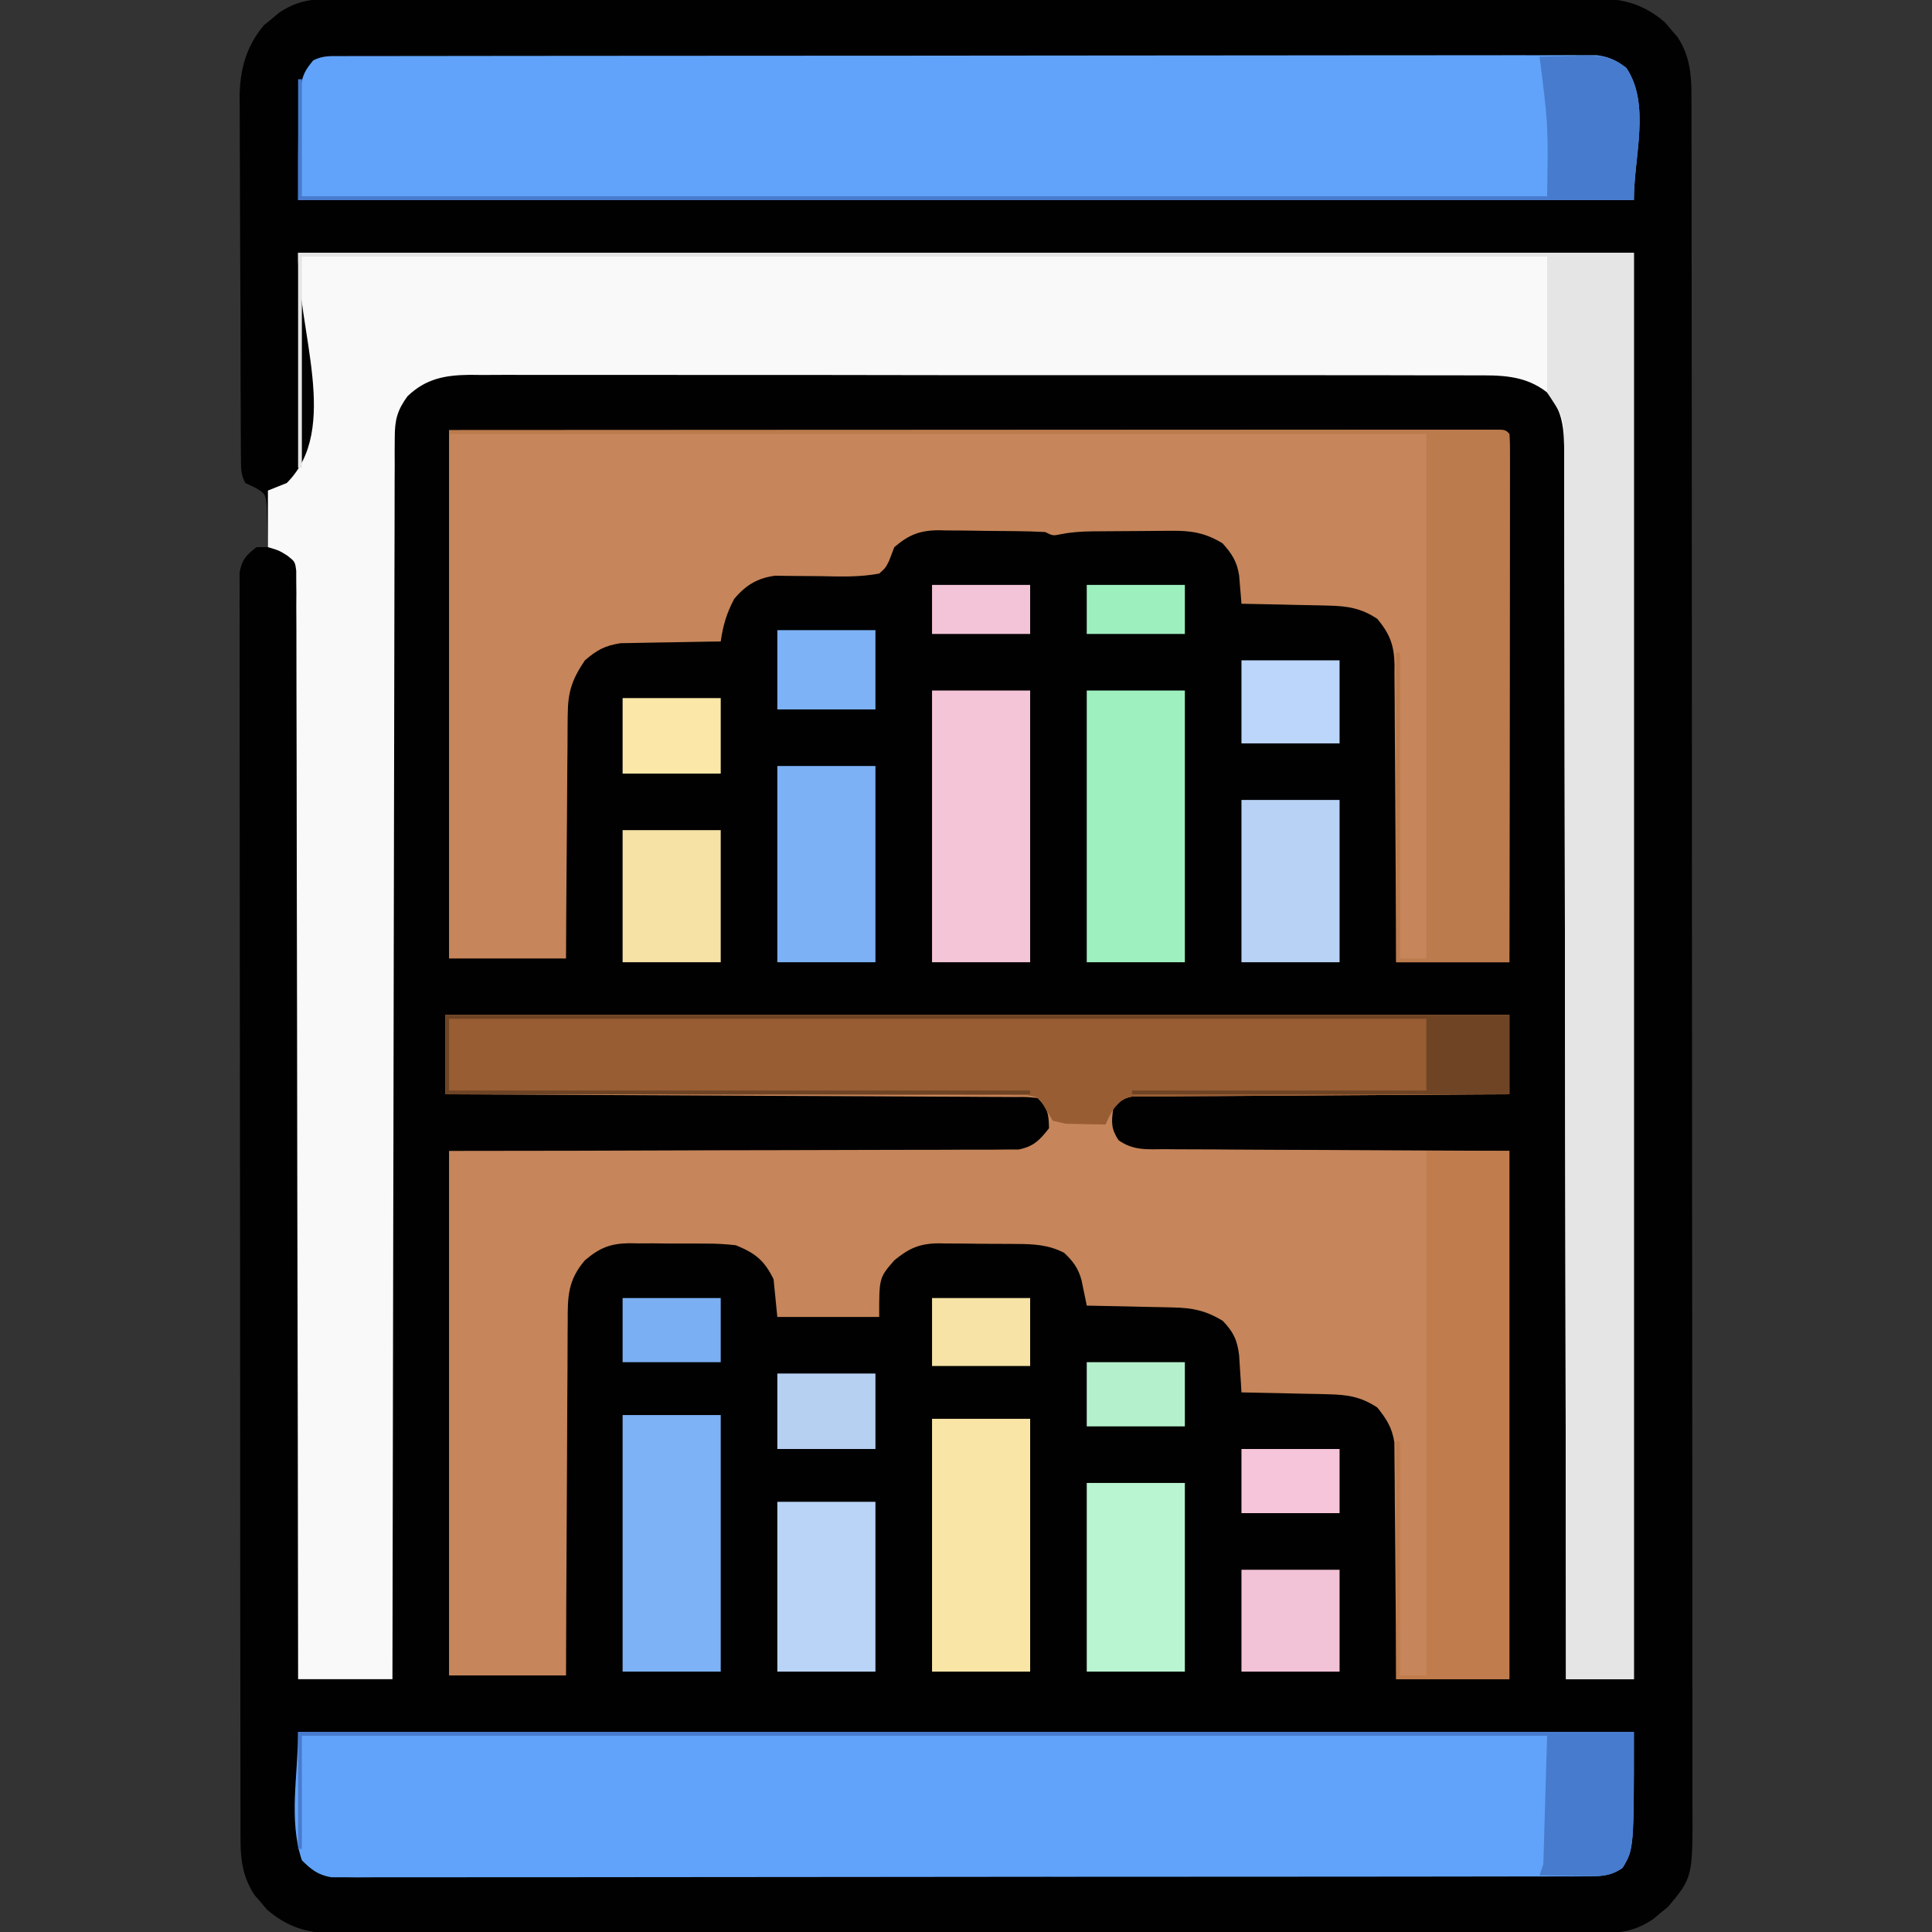 <?xml version="1.0" encoding="UTF-8"?>
<svg version="1.1" xmlns="http://www.w3.org/2000/svg" width="512" height="512">
<rect width="100%" height="100%" fill="#333333" stroke="none"/>
<path d="M0 0 C1.224 -0.006 2.448 -0.013 3.71 -0.02 C5.065 -0.017 6.42 -0.013 7.776 -0.01 C9.218 -0.014 10.66 -0.018 12.103 -0.024 C16.067 -0.036 20.03 -0.036 23.994 -0.033 C28.269 -0.033 32.544 -0.044 36.819 -0.054 C45.194 -0.07 53.569 -0.076 61.945 -0.077 C68.752 -0.078 75.56 -0.082 82.368 -0.088 C101.666 -0.106 120.964 -0.115 140.262 -0.114 C141.823 -0.113 141.823 -0.113 143.415 -0.113 C144.457 -0.113 145.498 -0.113 146.572 -0.113 C163.457 -0.112 180.342 -0.131 197.226 -0.16 C214.561 -0.188 231.896 -0.202 249.23 -0.2 C258.963 -0.2 268.696 -0.205 278.429 -0.227 C286.716 -0.245 295.003 -0.249 303.29 -0.236 C307.518 -0.229 311.745 -0.229 315.973 -0.246 C319.845 -0.262 323.717 -0.259 327.589 -0.242 C328.988 -0.239 330.387 -0.242 331.786 -0.254 C340.773 -0.32 347.156 0.139 354.183 6.187 C354.722 6.829 355.261 7.471 355.816 8.132 C356.37 8.769 356.925 9.406 357.496 10.062 C360.879 15.201 361.231 20.408 361.198 26.404 C361.202 27.212 361.205 28.02 361.209 28.852 C361.218 31.565 361.213 34.277 361.208 36.989 C361.212 38.951 361.217 40.913 361.222 42.876 C361.234 48.272 361.234 53.668 361.232 59.064 C361.231 64.882 361.242 70.7 361.252 76.519 C361.269 87.919 361.274 99.319 361.275 110.719 C361.276 119.984 361.28 129.25 361.287 138.515 C361.288 141.182 361.29 143.849 361.292 146.515 C361.293 147.51 361.293 147.51 361.293 148.525 C361.306 167.174 361.313 185.823 361.313 204.472 C361.312 205.527 361.312 205.527 361.312 206.602 C361.312 210.166 361.312 213.73 361.312 217.294 C361.312 218.001 361.312 218.709 361.312 219.438 C361.312 220.87 361.312 222.301 361.312 223.732 C361.31 246.001 361.325 268.27 361.353 290.539 C361.383 315.557 361.401 340.576 361.399 365.595 C361.398 378.842 361.404 392.089 361.425 405.336 C361.443 416.614 361.448 427.892 361.434 439.17 C361.428 444.925 361.427 450.679 361.445 456.434 C361.46 461.703 361.458 466.971 361.44 472.24 C361.437 474.145 361.441 476.051 361.452 477.957 C361.56 497.757 361.56 497.757 354.976 505.597 C354.325 506.124 353.674 506.652 353.004 507.195 C352.355 507.74 351.707 508.285 351.039 508.847 C346.729 511.745 343.038 512.508 337.882 512.515 C336.658 512.521 335.434 512.527 334.172 512.534 C332.817 512.531 331.462 512.528 330.106 512.525 C328.664 512.528 327.222 512.533 325.779 512.538 C321.816 512.551 317.852 512.55 313.888 512.548 C309.613 512.548 305.338 512.559 301.063 512.568 C292.688 512.585 284.313 512.59 275.937 512.591 C269.13 512.592 262.322 512.596 255.514 512.603 C236.216 512.62 216.918 512.63 197.62 512.628 C196.059 512.628 196.059 512.628 194.467 512.628 C193.425 512.628 192.384 512.628 191.31 512.628 C174.425 512.627 157.541 512.646 140.656 512.674 C123.321 512.703 105.987 512.717 88.652 512.715 C78.919 512.714 69.186 512.72 59.453 512.741 C51.166 512.76 42.879 512.764 34.592 512.75 C30.364 512.744 26.137 512.744 21.909 512.761 C18.037 512.777 14.165 512.774 10.293 512.756 C8.894 512.753 7.495 512.757 6.096 512.768 C-2.891 512.835 -9.274 512.375 -16.301 506.328 C-16.84 505.686 -17.379 505.044 -17.934 504.382 C-18.488 503.745 -19.043 503.109 -19.614 502.453 C-22.585 497.94 -23.309 493.465 -23.316 488.142 C-23.323 486.931 -23.329 485.72 -23.336 484.472 C-23.333 483.136 -23.33 481.801 -23.326 480.465 C-23.33 479.04 -23.335 477.614 -23.34 476.189 C-23.352 472.277 -23.352 468.364 -23.35 464.452 C-23.349 460.231 -23.36 456.01 -23.37 451.79 C-23.386 443.523 -23.392 435.257 -23.393 426.991 C-23.394 420.274 -23.398 413.558 -23.404 406.841 C-23.422 387.805 -23.431 368.77 -23.43 349.734 C-23.43 348.708 -23.43 347.682 -23.43 346.624 C-23.429 345.597 -23.429 344.57 -23.429 343.511 C-23.429 326.847 -23.448 310.183 -23.476 293.518 C-23.505 276.414 -23.518 259.31 -23.517 242.206 C-23.516 232.6 -23.522 222.995 -23.543 213.389 C-23.561 205.215 -23.566 197.04 -23.552 188.866 C-23.545 184.693 -23.545 180.521 -23.563 176.348 C-23.578 172.531 -23.576 168.714 -23.558 164.898 C-23.555 163.514 -23.559 162.131 -23.57 160.747 C-23.584 158.872 -23.571 156.996 -23.557 155.121 C-23.557 154.077 -23.558 153.034 -23.558 151.959 C-22.927 148.544 -21.8 147.333 -19.059 145.257 C-18.069 145.257 -17.079 145.257 -16.059 145.257 C-16.092 142.986 -16.161 140.715 -16.246 138.445 C-16.281 137.18 -16.316 135.916 -16.352 134.613 C-16.704 131.092 -16.704 131.092 -19.547 129.433 C-20.791 128.851 -20.791 128.851 -22.059 128.257 C-23.222 125.93 -23.192 124.569 -23.206 121.977 C-23.217 120.63 -23.217 120.63 -23.228 119.255 C-23.231 118.266 -23.233 117.277 -23.236 116.259 C-23.243 115.22 -23.249 114.181 -23.256 113.11 C-23.276 109.658 -23.287 106.206 -23.297 102.753 C-23.301 101.575 -23.305 100.396 -23.31 99.182 C-23.33 92.941 -23.345 86.7 -23.354 80.458 C-23.365 74.018 -23.4 67.578 -23.439 61.137 C-23.465 56.181 -23.474 51.225 -23.477 46.269 C-23.482 43.896 -23.494 41.522 -23.512 39.149 C-23.537 35.819 -23.536 32.491 -23.529 29.161 C-23.548 27.7 -23.548 27.7 -23.568 26.209 C-23.512 18.82 -21.916 12.66 -17.094 6.917 C-16.118 6.127 -16.118 6.127 -15.121 5.32 C-14.473 4.774 -13.825 4.229 -13.157 3.667 C-8.846 0.77 -5.156 0.007 0 0 Z " fill="#010101" transform="translate(87.059,-0.257)"/>
<path d="M0 0 C116.82 0 233.64 0 354 0 C354 124.74 354 249.48 354 378 C348.06 378 342.12 378 336 378 C335.999 376.285 335.997 374.57 335.996 372.803 C335.96 332.105 335.904 291.407 335.822 250.709 C335.812 245.7 335.802 240.692 335.792 235.684 C335.791 234.687 335.789 233.69 335.787 232.663 C335.756 216.514 335.739 200.366 335.727 184.217 C335.714 167.65 335.687 151.083 335.645 134.516 C335.62 124.291 335.607 114.066 335.609 103.842 C335.609 96.832 335.594 89.823 335.568 82.814 C335.553 78.768 335.545 74.723 335.554 70.678 C335.562 66.973 335.552 63.269 335.528 59.565 C335.519 57.592 335.531 55.619 335.542 53.645 C335.477 46.955 335.423 42.207 331 37 C325.049 32.313 318.515 32.43 311.234 32.485 C310.065 32.478 308.896 32.471 307.691 32.464 C304.464 32.449 301.237 32.452 298.009 32.462 C294.522 32.469 291.035 32.453 287.547 32.44 C280.722 32.419 273.897 32.419 267.072 32.427 C261.524 32.433 255.976 32.432 250.428 32.426 C249.638 32.425 248.848 32.424 248.033 32.423 C246.428 32.421 244.822 32.419 243.216 32.417 C228.168 32.401 213.12 32.41 198.072 32.426 C184.31 32.441 170.549 32.427 156.788 32.398 C142.649 32.368 128.51 32.357 114.371 32.367 C112.771 32.368 111.171 32.369 109.572 32.37 C108.785 32.37 107.997 32.371 107.187 32.371 C101.647 32.373 96.107 32.364 90.567 32.349 C83.814 32.332 77.061 32.332 70.307 32.354 C66.863 32.366 63.419 32.369 59.975 32.35 C56.238 32.334 52.503 32.349 48.766 32.372 C47.14 32.354 47.14 32.354 45.481 32.336 C38.923 32.417 33.87 33.338 29 38 C26.285 41.704 25.624 44.287 25.615 48.847 C25.606 50.024 25.596 51.201 25.587 52.413 C25.591 53.702 25.596 54.991 25.601 56.319 C25.596 57.705 25.589 59.091 25.581 60.478 C25.563 64.286 25.564 68.094 25.567 71.902 C25.568 76.009 25.551 80.116 25.537 84.223 C25.514 91.339 25.502 98.454 25.498 105.569 C25.491 115.857 25.468 126.145 25.441 136.432 C25.398 153.123 25.368 169.814 25.346 186.505 C25.325 202.719 25.298 218.933 25.262 235.147 C25.26 236.147 25.258 237.146 25.256 238.175 C25.245 243.189 25.234 248.202 25.222 253.215 C25.129 294.81 25.058 336.405 25 378 C16.75 378 8.5 378 0 378 C-0.004 374.298 -0.007 370.597 -0.011 366.783 C-0.046 332.864 -0.101 298.946 -0.178 265.027 C-0.188 260.585 -0.198 256.142 -0.208 251.7 C-0.21 250.373 -0.21 250.373 -0.213 249.02 C-0.244 234.686 -0.261 220.351 -0.273 206.017 C-0.286 191.317 -0.313 176.616 -0.355 161.916 C-0.38 152.84 -0.393 143.764 -0.391 134.687 C-0.391 128.47 -0.406 122.252 -0.432 116.034 C-0.447 112.443 -0.455 108.852 -0.446 105.261 C-0.436 101.373 -0.457 97.486 -0.481 93.598 C-0.473 92.455 -0.465 91.312 -0.458 90.134 C-0.469 89.097 -0.48 88.06 -0.492 86.992 C-0.494 85.645 -0.494 85.645 -0.497 84.271 C-0.81 81.853 -0.81 81.853 -2.844 80.251 C-5.062 78.867 -5.062 78.867 -8 78 C-8 73.05 -8 68.1 -8 63 C-6.35 62.34 -4.7 61.68 -3 61 C11.395 46.605 -0.345 20.355 0 0 Z " fill="#FAF9F9" transform="translate(79,67)"/>
<path d="M0 0 C93.06 0 186.12 0 282 0 C282 6.93 282 13.86 282 21 C277.389 21.022 277.389 21.022 272.684 21.044 C262.542 21.094 252.4 21.161 242.258 21.236 C236.107 21.28 229.956 21.32 223.805 21.346 C217.873 21.372 211.94 21.413 206.007 21.463 C203.741 21.48 201.474 21.491 199.207 21.498 C196.039 21.507 192.872 21.535 189.704 21.568 C188.289 21.565 188.289 21.565 186.846 21.563 C185.984 21.576 185.122 21.588 184.233 21.601 C183.484 21.606 182.734 21.61 181.962 21.615 C179.435 22.111 178.546 22.97 177 25 C176.489 28.43 176.496 30.235 178.419 33.157 C182.348 35.963 186.008 35.571 190.726 35.546 C191.727 35.556 192.729 35.567 193.761 35.577 C197.002 35.607 200.243 35.608 203.484 35.609 C205.486 35.623 207.487 35.639 209.489 35.657 C216.909 35.709 224.33 35.728 231.75 35.75 C256.624 35.874 256.624 35.874 282 36 C282 82.2 282 128.4 282 176 C272.1 176 262.2 176 252 176 C251.961 168.958 251.961 168.958 251.922 161.773 C251.897 158.793 251.87 155.812 251.84 152.832 C251.792 148.105 251.747 143.378 251.729 138.651 C251.714 134.838 251.679 131.026 251.632 127.213 C251.617 125.761 251.609 124.309 251.608 122.857 C251.606 120.817 251.579 118.779 251.546 116.74 C251.537 115.581 251.528 114.421 251.519 113.227 C250.885 109.283 249.47 107.107 247 104 C242.615 101.117 239.044 100.599 233.852 100.488 C232.865 100.461 232.865 100.461 231.859 100.434 C229.781 100.38 227.704 100.346 225.625 100.312 C224.207 100.279 222.789 100.245 221.371 100.209 C217.914 100.124 214.457 100.057 211 100 C210.947 99.104 210.895 98.207 210.841 97.284 C210.763 96.11 210.685 94.936 210.605 93.727 C210.496 91.98 210.496 91.98 210.384 90.198 C209.896 86.133 208.857 83.934 206 81 C201.5 78.304 198.068 77.6 192.852 77.488 C191.865 77.461 191.865 77.461 190.859 77.434 C188.781 77.38 186.704 77.346 184.625 77.312 C183.207 77.279 181.789 77.245 180.371 77.209 C176.914 77.124 173.457 77.057 170 77 C169.877 76.384 169.753 75.769 169.626 75.135 C169.457 74.326 169.288 73.517 169.113 72.684 C168.949 71.882 168.784 71.081 168.615 70.256 C167.75 67.081 166.38 65.244 164 63 C159.828 60.855 155.885 60.679 151.285 60.664 C150.552 60.657 149.818 60.651 149.063 60.644 C147.517 60.634 145.972 60.629 144.426 60.629 C142.073 60.625 139.722 60.589 137.369 60.551 C135.862 60.545 134.355 60.541 132.848 60.539 C132.151 60.525 131.454 60.51 130.735 60.496 C125.688 60.542 122.868 61.814 119 65 C114.971 69.643 114.971 69.643 115 80 C106.09 80 97.18 80 88 80 C87.67 76.7 87.34 73.4 87 70 C84.53 64.969 82.126 63.095 77 61 C74.314 60.707 71.868 60.555 69.188 60.566 C68.456 60.561 67.724 60.556 66.969 60.551 C65.43 60.544 63.89 60.545 62.351 60.554 C60.006 60.562 57.664 60.534 55.32 60.502 C53.818 60.5 52.315 60.501 50.812 60.504 C50.119 60.493 49.425 60.481 48.71 60.47 C43.666 60.541 40.825 61.753 37 65 C32.488 70.29 32.419 74.593 32.454 81.228 C32.444 82.243 32.433 83.259 32.423 84.305 C32.393 87.648 32.392 90.992 32.391 94.336 C32.376 96.659 32.359 98.982 32.341 101.305 C32.297 107.411 32.277 113.517 32.262 119.622 C32.242 125.856 32.2 132.09 32.16 138.324 C32.085 150.549 32.037 162.775 32 175 C21.77 175 11.54 175 1 175 C1 129.13 1 83.26 1 36 C12.059 35.986 23.118 35.972 34.512 35.957 C41.507 35.937 48.503 35.916 55.498 35.889 C66.608 35.846 77.717 35.809 88.827 35.804 C96.918 35.801 105.008 35.781 113.098 35.739 C117.383 35.718 121.667 35.706 125.951 35.714 C129.984 35.721 134.016 35.706 138.049 35.672 C139.528 35.664 141.008 35.664 142.488 35.673 C144.51 35.685 146.531 35.663 148.552 35.639 C150.249 35.635 150.249 35.635 151.98 35.631 C155.972 34.797 157.509 33.165 160 30 C159.926 26.245 159.672 24.672 157 22 C154.173 21.684 154.173 21.684 150.799 21.722 C150.156 21.716 149.514 21.71 148.851 21.704 C146.688 21.687 144.524 21.684 142.361 21.681 C140.814 21.672 139.267 21.662 137.72 21.651 C133.511 21.623 129.303 21.608 125.094 21.595 C120.699 21.58 116.304 21.553 111.91 21.527 C103.583 21.48 95.257 21.444 86.931 21.411 C77.453 21.372 67.976 21.323 58.498 21.273 C38.999 21.169 19.5 21.08 0 21 C0 14.07 0 7.14 0 0 Z " fill="#C6855A" transform="translate(118,269)"/>
<path d="M0 0 C70.226 -0.04 70.226 -0.04 99.482 -0.049 C106.18 -0.051 112.877 -0.053 119.574 -0.055 C120.833 -0.055 120.833 -0.055 122.118 -0.056 C135.688 -0.06 149.258 -0.068 162.828 -0.077 C176.744 -0.086 190.661 -0.092 204.577 -0.094 C213.171 -0.095 221.765 -0.1 230.359 -0.108 C236.244 -0.113 242.129 -0.115 248.014 -0.114 C251.415 -0.113 254.815 -0.114 258.216 -0.119 C261.894 -0.124 265.572 -0.123 269.25 -0.12 C270.336 -0.123 271.423 -0.126 272.542 -0.129 C274.008 -0.126 274.008 -0.126 275.504 -0.123 C276.354 -0.123 277.204 -0.124 278.08 -0.124 C280 0 280 0 281 1 C281.096 2.81 281.122 4.623 281.12 6.435 C281.122 8.204 281.122 8.204 281.124 10.009 C281.121 11.315 281.117 12.62 281.114 13.965 C281.113 15.345 281.113 16.724 281.114 18.103 C281.114 21.859 281.108 25.615 281.101 29.371 C281.095 33.293 281.095 37.214 281.093 41.135 C281.09 48.565 281.082 55.995 281.072 63.426 C281.061 71.883 281.055 80.339 281.05 88.796 C281.04 106.198 281.022 123.599 281 141 C271.1 141 261.2 141 251 141 C250.991 138.457 250.981 135.913 250.972 133.292 C250.938 124.883 250.882 116.473 250.816 108.063 C250.777 102.965 250.744 97.867 250.729 92.769 C250.714 87.847 250.679 82.926 250.632 78.005 C250.617 76.129 250.609 74.252 250.608 72.376 C250.606 69.745 250.579 67.115 250.546 64.484 C250.551 63.711 250.556 62.937 250.561 62.141 C250.461 56.958 249.297 53.98 246 50 C241.615 47.117 238.044 46.599 232.852 46.488 C232.194 46.47 231.537 46.452 230.859 46.434 C228.781 46.38 226.704 46.346 224.625 46.312 C223.207 46.279 221.789 46.245 220.371 46.209 C216.914 46.124 213.457 46.057 210 46 C209.947 45.318 209.895 44.636 209.841 43.933 C209.763 43.036 209.685 42.139 209.605 41.215 C209.496 39.882 209.496 39.882 209.384 38.523 C208.824 34.845 207.474 32.742 205 30 C200.372 27.141 196.479 26.578 191.152 26.672 C190.418 26.674 189.684 26.676 188.927 26.678 C187.383 26.684 185.839 26.698 184.296 26.719 C181.941 26.75 179.587 26.76 177.232 26.766 C175.727 26.775 174.221 26.785 172.715 26.797 C172.016 26.801 171.317 26.805 170.596 26.81 C167.697 26.852 164.99 27.002 162.143 27.575 C160 28 160 28 158 27 C155.517 26.865 153.063 26.787 150.578 26.762 C149.841 26.754 149.103 26.746 148.343 26.737 C146.779 26.723 145.216 26.713 143.652 26.705 C141.273 26.688 138.895 26.644 136.516 26.6 C134.995 26.589 133.474 26.581 131.953 26.574 C131.247 26.557 130.54 26.539 129.812 26.521 C124.752 26.543 121.84 27.732 118 31 C117.533 32.223 117.067 33.447 116.586 34.707 C115.64 36.538 115.64 36.538 114 38 C108.896 38.969 103.796 38.803 98.625 38.688 C96.502 38.656 94.38 38.635 92.257 38.637 C90.326 38.637 88.394 38.602 86.463 38.565 C81.795 39.151 78.59 41.092 75.574 44.711 C73.549 48.512 72.602 51.768 72 56 C71.123 56.009 70.245 56.019 69.341 56.028 C66.064 56.073 62.789 56.134 59.512 56.208 C58.098 56.236 56.684 56.257 55.27 56.271 C53.229 56.293 51.189 56.339 49.148 56.391 C47.923 56.412 46.698 56.433 45.435 56.454 C41.253 57.119 39.214 58.249 36 61 C32.632 66.013 31.497 69.246 31.454 75.404 C31.444 76.107 31.433 76.811 31.423 77.535 C31.394 79.835 31.392 82.134 31.391 84.434 C31.376 86.038 31.359 87.642 31.341 89.246 C31.297 93.45 31.277 97.653 31.262 101.857 C31.242 106.154 31.2 110.451 31.16 114.748 C31.085 123.165 31.037 131.582 31 140 C20.77 140 10.54 140 0 140 C0 93.8 0 47.6 0 0 Z " fill="#C6855A" transform="translate(119,114)"/>
<path d="M0 0 C1.783 -0.006 1.783 -0.006 3.602 -0.012 C4.92 -0.011 6.237 -0.01 7.595 -0.009 C9 -0.012 10.404 -0.015 11.809 -0.018 C15.683 -0.026 19.557 -0.028 23.43 -0.029 C27.603 -0.03 31.775 -0.038 35.948 -0.045 C45.078 -0.058 54.208 -0.064 63.338 -0.069 C69.036 -0.072 74.734 -0.076 80.431 -0.08 C96.198 -0.092 111.964 -0.103 127.73 -0.106 C128.74 -0.106 129.749 -0.107 130.79 -0.107 C131.802 -0.107 132.814 -0.107 133.857 -0.107 C135.908 -0.108 137.959 -0.108 140.009 -0.109 C141.536 -0.109 141.536 -0.109 143.092 -0.109 C159.582 -0.113 176.071 -0.131 192.56 -0.154 C209.478 -0.178 226.395 -0.19 243.313 -0.192 C252.816 -0.192 262.32 -0.198 271.823 -0.216 C279.915 -0.232 288.006 -0.237 296.098 -0.229 C300.228 -0.225 304.358 -0.226 308.488 -0.24 C312.268 -0.252 316.047 -0.251 319.826 -0.239 C321.845 -0.236 323.863 -0.248 325.881 -0.26 C327.078 -0.254 328.274 -0.247 329.507 -0.241 C330.54 -0.241 331.573 -0.242 332.637 -0.242 C335.932 0.197 337.78 1.166 340.442 3.131 C346.924 12.855 342.442 26.446 342.442 38.131 C225.622 38.131 108.802 38.131 -11.558 38.131 C-11.558 6.131 -11.558 6.131 -7.558 1.131 C-4.919 -0.188 -2.956 0.004 0 0 Z " fill="#61A3FA" transform="translate(90.558,14.869)"/>
<path d="M0 0 C116.82 0 233.64 0 354 0 C354 31 354 31 351 36 C347.832 38.251 345.016 38.252 341.196 38.257 C339.407 38.267 339.407 38.267 337.582 38.277 C336.27 38.274 334.958 38.271 333.607 38.267 C332.201 38.271 330.794 38.276 329.388 38.281 C325.518 38.293 321.649 38.293 317.78 38.291 C313.609 38.29 309.438 38.301 305.266 38.311 C297.093 38.328 288.92 38.333 280.746 38.334 C274.105 38.335 267.463 38.339 260.821 38.346 C242 38.363 223.179 38.372 204.358 38.371 C203.343 38.371 202.328 38.371 201.282 38.371 C200.266 38.371 199.25 38.37 198.203 38.37 C181.726 38.37 165.25 38.389 148.774 38.417 C131.865 38.446 114.957 38.459 98.048 38.458 C88.551 38.457 79.055 38.463 69.558 38.484 C61.474 38.502 53.39 38.507 45.306 38.493 C41.179 38.486 37.053 38.486 32.927 38.504 C29.151 38.519 25.376 38.517 21.6 38.499 C19.584 38.495 17.568 38.51 15.552 38.526 C14.356 38.516 13.161 38.507 11.93 38.498 C10.898 38.498 9.866 38.499 8.803 38.499 C5.236 37.864 3.561 36.52 1 34 C-2.585 23.244 0 11.338 0 0 Z " fill="#61A3FA" transform="translate(79,459)"/>
<path d="M0 0 C116.82 0 233.64 0 354 0 C354 124.74 354 249.48 354 378 C348.06 378 342.12 378 336 378 C335.999 376.285 335.997 374.57 335.996 372.803 C335.96 332.105 335.904 291.407 335.822 250.709 C335.812 245.7 335.802 240.692 335.792 235.684 C335.791 234.687 335.789 233.69 335.787 232.663 C335.756 216.514 335.739 200.366 335.727 184.217 C335.714 167.65 335.687 151.083 335.645 134.516 C335.62 124.291 335.607 114.066 335.609 103.842 C335.609 96.832 335.594 89.823 335.568 82.814 C335.553 78.768 335.545 74.723 335.554 70.678 C335.562 66.973 335.552 63.269 335.528 59.565 C335.519 57.592 335.531 55.619 335.542 53.645 C335.531 52.468 335.52 51.291 335.508 50.078 C335.506 49.066 335.505 48.054 335.503 47.011 C335.031 43.116 335.031 43.116 331 37 C331 25.12 331 13.24 331 1 C222.1 1 113.2 1 1 1 C1 19.48 1 37.96 1 57 C0.67 57 0.34 57 0 57 C0 38.19 0 19.38 0 0 Z " fill="#E5E5E5" transform="translate(79,67)"/>
<path d="M0 0 C93.06 0 186.12 0 282 0 C282 6.93 282 13.86 282 21 C277.389 21.022 277.389 21.022 272.684 21.044 C262.542 21.094 252.4 21.161 242.258 21.236 C236.107 21.28 229.956 21.32 223.805 21.346 C217.873 21.372 211.94 21.413 206.007 21.463 C203.741 21.48 201.474 21.491 199.207 21.498 C196.039 21.507 192.872 21.535 189.704 21.568 C188.289 21.565 188.289 21.565 186.846 21.563 C185.984 21.576 185.122 21.588 184.233 21.601 C183.484 21.606 182.734 21.61 181.962 21.615 C179.452 22.107 178.593 23.039 177 25 C175.824 27.1 175.824 27.1 175 29 C172.75 28.994 170.499 28.944 168.25 28.875 C166.997 28.852 165.744 28.829 164.453 28.805 C163.314 28.539 162.174 28.274 161 28 C160.402 27.009 159.803 26.018 159.187 24.997 C157.3 21.744 157.3 21.744 154.056 21.246 C152.902 21.244 151.748 21.242 150.559 21.241 C149.592 21.227 149.592 21.227 148.606 21.213 C146.447 21.189 144.292 21.208 142.134 21.227 C140.586 21.219 139.039 21.208 137.492 21.195 C133.291 21.166 129.092 21.175 124.892 21.19 C120.502 21.199 116.112 21.175 111.723 21.154 C103.411 21.119 95.099 21.116 86.787 21.123 C77.324 21.129 67.861 21.102 58.398 21.071 C38.932 21.01 19.466 20.992 0 21 C0 14.07 0 7.14 0 0 Z " fill="#985D33" transform="translate(118,269)"/>
<path d="M0 0 C35.653 -0.023 71.307 -0.04 106.96 -0.051 C111.165 -0.052 115.369 -0.054 119.574 -0.055 C120.411 -0.055 121.248 -0.055 122.111 -0.056 C135.683 -0.06 149.256 -0.068 162.828 -0.077 C176.744 -0.086 190.661 -0.092 204.577 -0.094 C213.171 -0.095 221.765 -0.1 230.359 -0.108 C236.244 -0.113 242.129 -0.115 248.014 -0.114 C251.415 -0.113 254.815 -0.114 258.216 -0.119 C261.894 -0.124 265.572 -0.123 269.25 -0.12 C270.336 -0.123 271.423 -0.126 272.542 -0.129 C274.008 -0.126 274.008 -0.126 275.504 -0.123 C276.354 -0.123 277.204 -0.124 278.08 -0.124 C280 0 280 0 281 1 C281.096 2.81 281.122 4.623 281.12 6.435 C281.122 8.204 281.122 8.204 281.124 10.009 C281.121 11.315 281.117 12.62 281.114 13.965 C281.113 15.345 281.113 16.724 281.114 18.103 C281.114 21.859 281.108 25.615 281.101 29.371 C281.095 33.293 281.095 37.214 281.093 41.135 C281.09 48.565 281.082 55.995 281.072 63.426 C281.061 71.883 281.055 80.339 281.05 88.796 C281.04 106.198 281.022 123.599 281 141 C271.1 141 261.2 141 251 141 C251 113.94 251 86.88 251 59 C251.33 59 251.66 59 252 59 C252 85.73 252 112.46 252 140 C254.31 140 256.62 140 259 140 C259 94.13 259 48.26 259 1 C173.53 1 88.06 1 0 1 C0 0.67 0 0.34 0 0 Z " fill="#BC7B4C" transform="translate(119,114)"/>
<path d="M0 0 C7.26 0 14.52 0 22 0 C22 46.2 22 92.4 22 140 C12.1 140 2.2 140 -8 140 C-8 119.21 -8 98.42 -8 77 C-7.67 77 -7.34 77 -7 77 C-7 97.46 -7 117.92 -7 139 C-4.69 139 -2.38 139 0 139 C0 93.13 0 47.26 0 0 Z " fill="#C07C4D" transform="translate(378,305)"/>
<path d="M0 0 C8.58 0 17.16 0 26 0 C26 23.76 26 47.52 26 72 C17.42 72 8.84 72 0 72 C0 48.24 0 24.48 0 0 Z " fill="#9EF0BF" transform="translate(288,183)"/>
<path d="M0 0 C8.58 0 17.16 0 26 0 C26 23.76 26 47.52 26 72 C17.42 72 8.84 72 0 72 C0 48.24 0 24.48 0 0 Z " fill="#F4C4D7" transform="translate(247,183)"/>
<path d="M0 0 C8.58 0 17.16 0 26 0 C26 22.44 26 44.88 26 68 C17.42 68 8.84 68 0 68 C0 45.56 0 23.12 0 0 Z " fill="#7DB2F6" transform="translate(165,375)"/>
<path d="M0 0 C8.58 0 17.16 0 26 0 C26 22.11 26 44.22 26 67 C17.42 67 8.84 67 0 67 C0 44.89 0 22.78 0 0 Z " fill="#F9E6A7" transform="translate(247,376)"/>
<path d="M0 0 C8.58 0 17.16 0 26 0 C26 17.16 26 34.32 26 52 C17.42 52 8.84 52 0 52 C0 34.84 0 17.68 0 0 Z " fill="#7DB1F6" transform="translate(206,203)"/>
<path d="M0 0 C8.58 0 17.16 0 26 0 C26 16.5 26 33 26 50 C17.42 50 8.84 50 0 50 C0 33.5 0 17 0 0 Z " fill="#B8F5D0" transform="translate(288,393)"/>
<path d="M0 0 C2.896 -0.081 5.791 -0.141 8.688 -0.188 C9.504 -0.213 10.321 -0.238 11.162 -0.264 C15.943 -0.322 19.146 -0.161 23 3 C29.482 12.723 25 26.314 25 38 C-91.82 38 -208.64 38 -329 38 C-329 27.44 -329 16.88 -329 6 C-328.67 6 -328.34 6 -328 6 C-328 16.23 -328 26.46 -328 37 C-219.1 37 -110.2 37 2 37 C2.311 18.318 2.311 18.318 0 0 Z " fill="#477BCE" transform="translate(408,15)"/>
<path d="M0 0 C116.82 0 233.64 0 354 0 C354 31 354 31 351 36 C348.201 37.898 346.014 38.243 342.672 38.195 C341.473 38.186 341.473 38.186 340.25 38.176 C339.425 38.159 338.6 38.142 337.75 38.125 C336.91 38.116 336.069 38.107 335.203 38.098 C333.135 38.074 331.068 38.038 329 38 C329.33 37.01 329.66 36.02 330 35 C330.33 23.78 330.66 12.56 331 1 C222.1 1 113.2 1 1 1 C1 10.9 1 20.8 1 31 C0.67 31 0.34 31 0 31 C0 20.77 0 10.54 0 0 Z " fill="#477BCE" transform="translate(79,459)"/>
<path d="M0 0 C8.58 0 17.16 0 26 0 C26 14.85 26 29.7 26 45 C17.42 45 8.84 45 0 45 C0 30.15 0 15.3 0 0 Z " fill="#BAD4F7" transform="translate(206,398)"/>
<path d="M0 0 C8.58 0 17.16 0 26 0 C26 14.19 26 28.38 26 43 C17.42 43 8.84 43 0 43 C0 28.81 0 14.62 0 0 Z " fill="#B8D2F5" transform="translate(329,212)"/>
<path d="M0 0 C93.06 0 186.12 0 282 0 C282 6.93 282 13.86 282 21 C249 21 216 21 182 21 C182 20.67 182 20.34 182 20 C207.74 20 233.48 20 260 20 C260 13.73 260 7.46 260 1 C174.53 1 89.06 1 1 1 C1 7.27 1 13.54 1 20 C51.82 20 102.64 20 155 20 C155 20.33 155 20.66 155 21 C103.85 21 52.7 21 0 21 C0 14.07 0 7.14 0 0 Z " fill="#6F4425" transform="translate(118,269)"/>
<path d="M0 0 C8.58 0 17.16 0 26 0 C26 11.55 26 23.1 26 35 C17.42 35 8.84 35 0 35 C0 23.45 0 11.9 0 0 Z " fill="#F6E2A5" transform="translate(165,220)"/>
<path d="M0 0 C8.58 0 17.16 0 26 0 C26 8.91 26 17.82 26 27 C17.42 27 8.84 27 0 27 C0 18.09 0 9.18 0 0 Z " fill="#F2C2D6" transform="translate(329,416)"/>
<path d="M0 0 C8.58 0 17.16 0 26 0 C26 7.26 26 14.52 26 22 C17.42 22 8.84 22 0 22 C0 14.74 0 7.48 0 0 Z " fill="#BBD6FA" transform="translate(329,175)"/>
<path d="M0 0 C8.58 0 17.16 0 26 0 C26 6.93 26 13.86 26 21 C17.42 21 8.84 21 0 21 C0 14.07 0 7.14 0 0 Z " fill="#7DB2F6" transform="translate(206,167)"/>
<path d="M0 0 C8.58 0 17.16 0 26 0 C26 6.6 26 13.2 26 20 C17.42 20 8.84 20 0 20 C0 13.4 0 6.8 0 0 Z " fill="#B6D0F2" transform="translate(206,364)"/>
<path d="M0 0 C8.58 0 17.16 0 26 0 C26 6.6 26 13.2 26 20 C17.42 20 8.84 20 0 20 C0 13.4 0 6.8 0 0 Z " fill="#FBE8A8" transform="translate(165,185)"/>
<path d="M0 0 C8.58 0 17.16 0 26 0 C26 5.94 26 11.88 26 18 C17.42 18 8.84 18 0 18 C0 12.06 0 6.12 0 0 Z " fill="#F6E3A5" transform="translate(247,344)"/>
<path d="M0 0 C8.58 0 17.16 0 26 0 C26 5.61 26 11.22 26 17 C17.42 17 8.84 17 0 17 C0 11.39 0 5.78 0 0 Z " fill="#F6C5D9" transform="translate(329,384)"/>
<path d="M0 0 C8.58 0 17.16 0 26 0 C26 5.61 26 11.22 26 17 C17.42 17 8.84 17 0 17 C0 11.39 0 5.78 0 0 Z " fill="#B5F0CC" transform="translate(288,361)"/>
<path d="M0 0 C8.58 0 17.16 0 26 0 C26 5.61 26 11.22 26 17 C17.42 17 8.84 17 0 17 C0 11.39 0 5.78 0 0 Z " fill="#7BAFF3" transform="translate(165,344)"/>
<path d="M0 0 C8.58 0 17.16 0 26 0 C26 4.29 26 8.58 26 13 C17.42 13 8.84 13 0 13 C0 8.71 0 4.42 0 0 Z " fill="#9EEFBE" transform="translate(288,155)"/>
<path d="M0 0 C8.58 0 17.16 0 26 0 C26 4.29 26 8.58 26 13 C17.42 13 8.84 13 0 13 C0 8.71 0 4.42 0 0 Z " fill="#F3C3D7" transform="translate(247,155)"/>
</svg>
